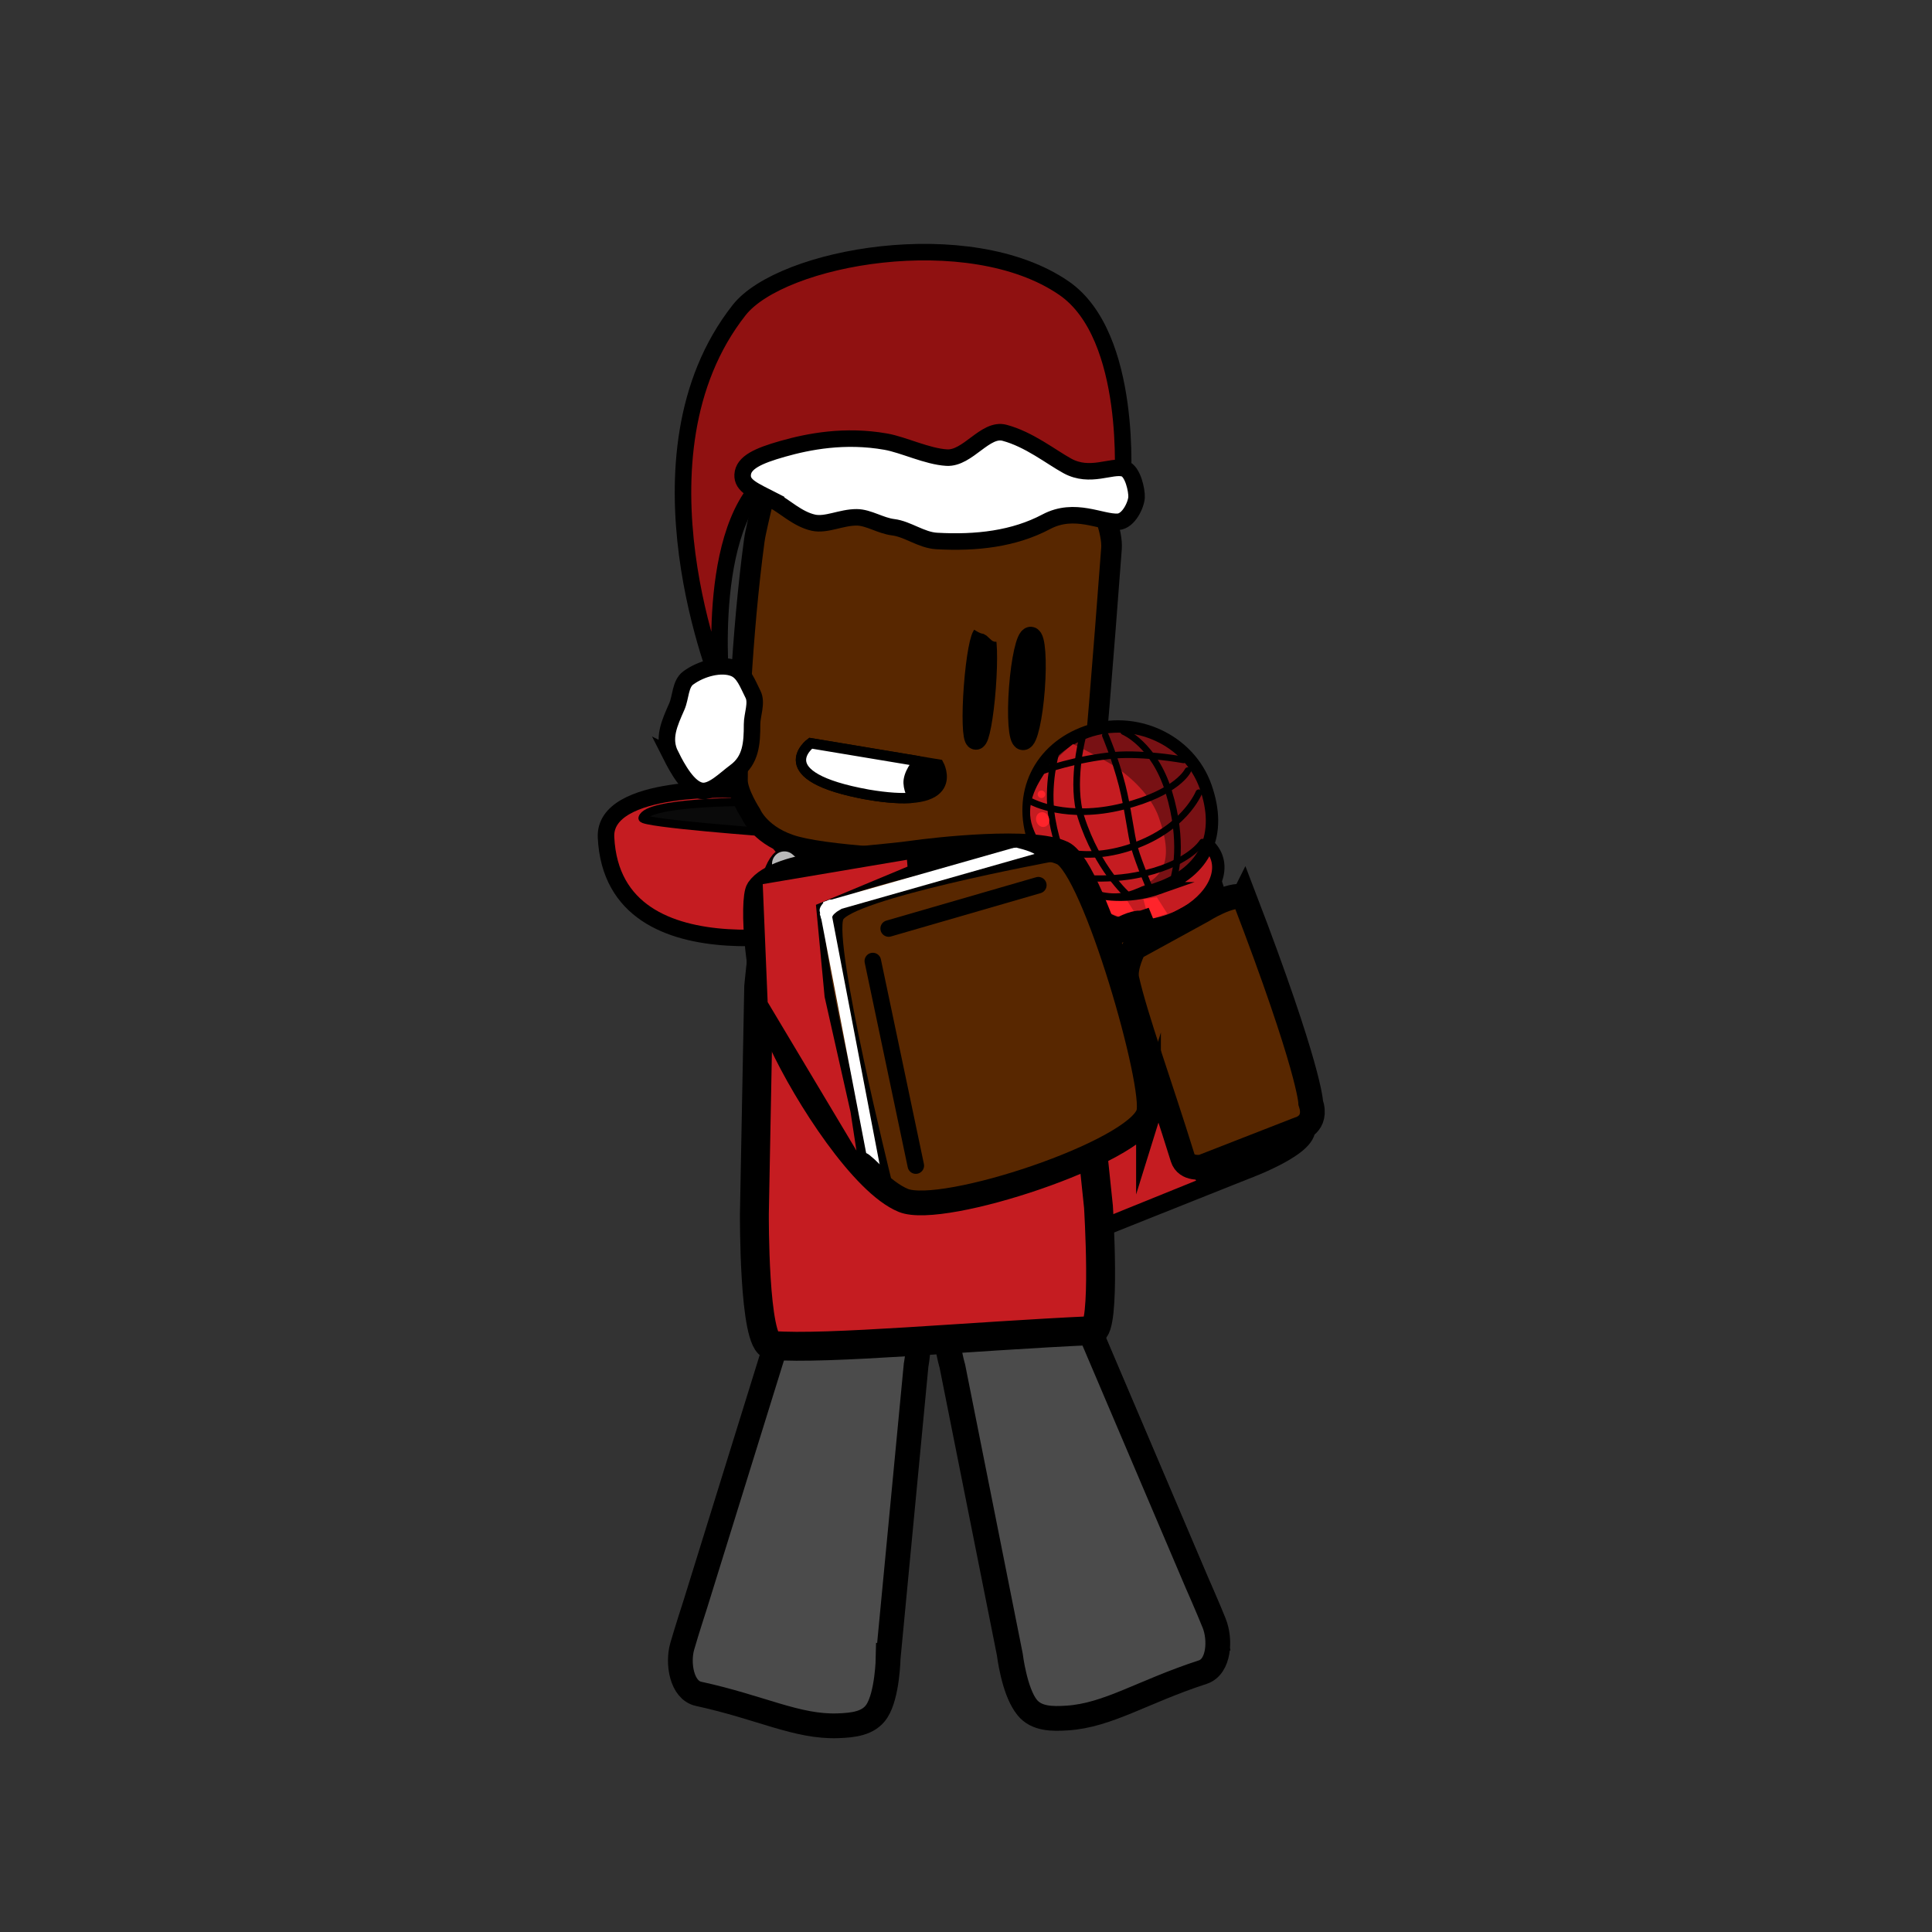 <svg version="1.1" xmlns="http://www.w3.org/2000/svg" xmlns:xlink="http://www.w3.org/1999/xlink" width="234" height="234" viewBox="0,0,234,234"><rect x="0" y="0" width="234" height="234" fill="#333333" stroke="none"/><g transform="translate(-123,-63)"><g data-paper-data="{&quot;isPaintingLayer&quot;:true}" fill-rule="nonzero" stroke-linejoin="miter" stroke-miterlimit="10" stroke-dasharray="" stroke-dashoffset="0" style="mix-blend-mode: normal"><path d="M123,297v-234h234v234z" data-paper-data="{&quot;index&quot;:null}" fill="none" stroke="none" stroke-width="0" stroke-linecap="butt"/><g><g><g data-paper-data="{&quot;origRot&quot;:0}" stroke="#000000" stroke-width="3" stroke-linecap="round"><path d="M280.711,199.237c1.201,2.135 -7.034,5.146 -7.034,5.146c0,0 -21.563,8.586 -31.73,12.685c-4.525,1.078 -24.561,-32.328 -23.224,-37.973c0.596,-2.516 7.931,-9.258 9.889,-8.778c3.726,0.914 15.895,12.507 15.895,12.507l-3.516,2.262l9.763,-5.015c0,0 10.849,-6.853 16.178,-8.418c2.955,-0.868 13.779,27.585 13.779,27.585z" data-paper-data="{&quot;origPos&quot;:null}" fill="#582700"/><path d="M258.149,176.657l13.594,26.798" fill="none"/><path d="M254.45,178.855l13.85,26.669" data-paper-data="{&quot;origPos&quot;:null}" fill="none"/></g><path d="M271.866,204.092l-2.498,1.287l-14.077,-27.324l2.498,-1.287z" fill="#ffffff" stroke="none" stroke-width="0" stroke-linecap="butt"/><path d="M241.76,217.339l-7.822,-7.87l-11.957,-20.811l-2.461,-8.124l1.457,-4.918l6.464,-3.804l1.293,-0.761l14.44,11.227l-2.459,1.737l1.014,1.724l11.8,-6.074l14.697,26.451l-25.298,10.247z" fill="#c51c21" stroke="#000000" stroke-width="0.5" stroke-linecap="round"/></g><g fill="#fffc96" stroke="#000000" stroke-width="2" stroke-linecap="round"><path d="M247.35,180.937c0,0 1.946,-4.594 5.11,-3.342c5.062,2.002 -11.715,35.462 -17.095,33.698c-2.198,-0.721 -1.341,-4.267 -1.341,-4.267l2.096,0.419c0,0 4.523,-5.485 8.609,-13.19c4.03,-7.598 5.275,-13.334 5.275,-13.334z"/><path d="M237.613,180.018c0,0 -1.54,-4.239 1.064,-4.435c5.466,-0.41 16.895,39.456 11.681,38.613c-3.157,-0.511 -3.279,-4.576 -3.279,-4.576l1.548,0.262c0,0 -0.643,-6.217 -3.378,-15.195c-2.734,-8.978 -6.16,-14.602 -6.16,-14.602z" data-paper-data="{&quot;index&quot;:null}"/></g></g><g stroke="#000000" stroke-linecap="round"><path d="M225.204,175.178c0,0 -27.928,7.203 -28.803,-10.756c-0.322,-6.617 15.966,-5.766 15.966,-5.766z" data-paper-data="{&quot;origPos&quot;:null}" fill="#c51c21" stroke-width="2"/><path d="M216.632,163.871c0,0 -15.99,-1.168 -15.809,-1.791c0.572,-1.974 12.366,-1.952 12.366,-1.952z" data-paper-data="{&quot;origPos&quot;:null}" fill="#0a0a0a" stroke-width="1"/></g><g data-paper-data="{&quot;origRot&quot;:0}" stroke="#000000" stroke-linecap="round"><path d="M238.261,228.301c0,0 -1.368,-4.602 0.124,-4.997c4.402,-1.167 8.213,-3.929 12.744,-3.47c1.881,0.191 3.689,4.08 3.689,4.08l12.968,30.462c0,0 1.38,3.128 2.11,4.953c0.78,1.951 0.613,5.257 -1.385,5.909c-7.335,2.394 -11.464,5.237 -16.414,5.56c-1.803,0.118 -3.725,0.125 -4.859,-1.282c-1.482,-1.838 -2.018,-6.287 -2.018,-6.287z" data-paper-data="{&quot;origPos&quot;:null}" fill="#ff0000" stroke-width="3"/><path d="M270.852,262.542c0,0 -4.961,4.187 -9.843,5.617c-3.746,1.097 -12.146,2.49 -12.146,2.49c0,0 -2.031,-2.122 -2.566,-3.633c-0.564,-1.591 -0.25,-4.316 -0.25,-4.316l22.147,-7.317z" data-paper-data="{&quot;origPos&quot;:null}" fill="#976e57" stroke-width="2"/><path d="M238.429,228.586c0,0 -1.368,-4.602 0.124,-4.997c4.402,-1.167 8.213,-3.929 12.744,-3.47c1.881,0.191 3.689,4.08 3.689,4.08l12.968,30.462c0,0 1.38,3.128 2.11,4.953c0.78,1.951 0.613,5.257 -1.385,5.909c-7.335,2.394 -11.464,5.237 -16.414,5.56c-1.803,0.118 -3.725,0.124 -4.859,-1.282c-1.482,-1.838 -2.018,-6.287 -2.018,-6.287z" data-paper-data="{&quot;origPos&quot;:null}" fill="#4b4b4b" stroke-width="3"/></g><path d="M230.572,263.794c0,0 -0.082,4.481 -1.37,6.459c-0.986,1.515 -2.898,1.703 -4.704,1.768c-4.957,0.18 -9.353,-2.23 -16.893,-3.868c-2.054,-0.446 -2.555,-3.718 -1.977,-5.738c0.541,-1.89 1.597,-5.141 1.597,-5.141l9.814,-31.62c0,0 1.404,-4.052 3.257,-4.433c4.461,-0.916 8.533,1.446 13.03,2.161c1.524,0.242 0.629,4.959 0.629,4.959c0,0 -0.855,8.965 -1.402,14.702c-0.772,8.098 -1.979,20.751 -1.979,20.751z" fill="#4b4b4b" stroke="#000000" stroke-width="3" stroke-linecap="round"/><g><path d="M214.891,182.52c0,0 1.278,-14.483 3.408,-15.129c6.39,-1.939 21.214,-1.688 31.094,-2.141c1.527,-0.07 3.467,13.388 3.467,13.388l3.184,30.514c0,0 0.929,14.931 -0.737,15.008c-14.831,0.681 -32.176,2.331 -38.825,1.794c-2.216,-0.179 -2.112,-15.958 -2.112,-15.958z" data-paper-data="{&quot;origPos&quot;:null}" fill="#c51c21" stroke="#000000" stroke-width="3.5" stroke-linecap="round"/><path d="M234.092,189.846c-1.29,0.059 -1.404,-2.426 -1.404,-2.426c-0.237,-5.154 -0.549,-11.964 -0.786,-17.118c0,0 -0.114,-2.485 1.176,-2.544c1.29,-0.059 1.404,2.426 1.404,2.426c0.237,5.154 0.473,10.308 0.71,15.461l0.076,1.657c0,0 0.114,2.485 -1.176,2.544z" fill="#ffffff" stroke="none" stroke-width="0.5" stroke-linecap="butt"/><path d="M245.81,188.891c-1.29,0.059 -1.434,-3.062 -1.434,-3.062c-0.297,-6.475 -0.69,-15.03 -0.987,-21.505c0,0 -0.143,-3.122 1.147,-3.181c1.29,-0.059 1.434,3.062 1.434,3.062c0.297,6.475 0.595,12.949 0.892,19.424l0.096,2.081c0,0 0.143,3.122 -1.147,3.181z" fill="#ffffff" stroke="none" stroke-width="0.5" stroke-linecap="butt"/></g><path d="M247.985,167.791c-12.077,-0.487 -23.787,-0.996 -28.521,-2.24c-4.327,-1.137 -5.505,-3.961 -5.505,-3.961c0,0 -1.632,-2.52 -1.64,-4.055c-0.026,-4.605 0.517,-17.744 2.033,-29.02c0.051,-0.376 0.093,-0.586 0.166,-0.959c0.219,-1.118 1.258,-5.447 1.258,-5.447c0,0 3.27,-1.496 5.024,-1.881c5.263,-1.155 18.384,1.002 32.259,2.124c1.258,0.102 3.331,1.89 3.331,1.89c0,0 1.38,3.212 1.231,5.19c-0.963,12.788 -2.076,26.933 -2.543,30.156c-0.155,1.074 -2.203,5.165 -2.203,5.165z" fill="#582700" stroke="#000000" stroke-width="2.5" stroke-linecap="round"/><path d="M246.455,146.314c0.259,-3.435 0.881,-6.189 1.39,-6.151c0.509,0.038 0.712,2.854 0.453,6.289c-0.259,3.435 -0.881,6.189 -1.39,6.151c-0.509,-0.038 -0.712,-2.854 -0.453,-6.289z" fill="#000000" stroke="#000000" stroke-width="2.5" stroke-linecap="butt"/><path d="M240.984,146.167c0.264,-3.499 0.787,-6.312 1.168,-6.283c0.382,0.029 0.477,2.888 0.214,6.387c-0.264,3.499 -0.787,6.312 -1.168,6.283c-0.382,-0.029 -0.477,-2.888 -0.214,-6.387z" fill="#000000" stroke="#000000" stroke-width="2.5" stroke-linecap="butt"/><g fill="none" stroke="#b9b9b9" stroke-width="3"><path d="M247.451,170.378c-0.889,-1.319 -0.032,-2.579 1.133,-3.852c1.166,-1.273 2.375,-1.701 3.088,-0.758c1.513,2 0.07,3.042 -0.843,4.039c-1.166,1.273 -2.123,2.433 -3.379,0.57z" stroke-linecap="butt"/><path d="M248.407,169.743l-2.472,2.636" stroke-linecap="round"/><path d="M242.421,173.17c1.166,-1.273 2.375,-1.701 3.088,-0.758c1.513,2 0.07,3.042 -0.843,4.039c-1.166,1.273 -2.123,2.433 -3.379,0.57c-0.889,-1.319 -0.032,-2.579 1.133,-3.852z" stroke-linecap="butt"/><path d="M239.773,179.022l2.472,-2.636" stroke-linecap="round"/><path d="M234.135,178.828c0.325,-1.652 1.669,-1.559 3.208,-1.17c1.539,0.389 2.551,1.32 2.366,2.577c-0.393,2.666 -1.95,1.87 -3.155,1.565c-1.539,-0.389 -2.878,-0.64 -2.419,-2.973z" stroke-linecap="butt"/><path d="M231.908,178.527l3.222,0.861" stroke-linecap="round"/><path d="M226.743,174.787c0.832,-1.356 2.041,-0.624 3.336,0.473c1.295,1.097 1.929,2.438 1.353,3.5c-1.221,2.253 -2.4,0.774 -3.414,-0.086c-1.295,-1.097 -2.449,-1.972 -1.275,-3.888z" stroke-linecap="butt"/><path d="M227.48,175.779l-2.695,-2.341" stroke-linecap="round"/><path d="M219.965,168.967c0.832,-1.356 2.041,-0.624 3.336,0.473c1.295,1.097 1.929,2.438 1.353,3.5c-1.221,2.253 -2.4,0.774 -3.414,-0.086c-1.295,-1.097 -2.449,-1.972 -1.275,-3.888z" stroke-linecap="butt"/><path d="M220.702,169.959l-2.695,-2.341" stroke-linecap="round"/></g><path d="M245.074,140.028c-0.23,0.543 -0.705,0.479 -0.899,0.426c-0.15,0.185 -0.386,0.296 -0.642,0.276c-0.175,-0.014 -0.332,-0.087 -0.452,-0.198l-0.602,-0.549c-0.121,-0.072 -0.242,-0.141 -0.362,-0.209c-0.567,-0.058 -1.09,-0.523 -1.74,-0.861c-0.156,-0.069 -0.313,-0.136 -0.473,-0.204c0,0 -0.15,-0.063 -0.281,-0.201c-0.254,-0.136 -0.417,-0.414 -0.393,-0.72c0.032,-0.413 0.393,-0.722 0.806,-0.689c0.081,0.006 0.158,0.025 0.229,0.055l0.733,0.284l-0.035,0.09l0.029,0.016c0.02,0.01 0.04,0.02 0.06,0.029c0.074,0.033 0.148,0.067 0.222,0.101c1,0.195 1.956,0.58 2.851,1.153l0.55,0.218c0,0 0.691,0.292 0.399,0.983z" fill="#582700" stroke="none" stroke-width="0.5" stroke-linecap="butt"/><g><g data-paper-data="{&quot;index&quot;:null}"><path d="M263.512,171.601c2.304,-0.812 5.211,-6.209 5.964,-4.069c0.384,1.09 7.011,21.137 6.673,22.361c-0.325,1.179 -1.049,2.105 -2.18,2.503c-0.769,0.271 -2.083,0.316 -3.017,-0.001c-1.863,-0.633 -13.553,-18.754 -14.055,-20.179c-0.754,-2.14 4.31,0.197 6.614,-0.614z" fill="#0091d4" stroke="#000000" stroke-width="1.5" stroke-linecap="butt"/><g stroke-linecap="butt"><path d="M261.039,164.514c4.175,-1.47 8.346,-0.428 9.317,2.329c0.971,2.757 -1.626,6.183 -5.801,7.654c-4.175,1.47 -8.346,0.428 -9.317,-2.329c-0.971,-2.757 1.626,-6.183 5.801,-7.654z" fill="#c51c21" stroke="#000000" stroke-width="1.5"/><path d="M260.87,174.239c0,0 -1.696,0.187 -3.263,-0.595c-0.741,-0.384 -2.031,-1.902 -2.031,-1.902l3.935,0.322z" fill="#ff242b" stroke="none" stroke-width="0"/><path d="M264.384,173.663l-1.842,0.593c0,0 -0.507,-0.613 -0.673,-1.003c-0.142,-0.332 -0.377,-1.337 -0.377,-1.337l1.621,-0.246z" fill="#ff242b" stroke="none" stroke-width="0"/></g><g><path d="M263.296,170.587c-5.759,2.029 -13.01,0.109 -15.039,-5.65c-2.029,-5.759 0.613,-11.274 6.372,-13.303c5.759,-2.029 12.368,0.892 14.396,6.651c2.029,5.759 0.03,10.274 -5.73,12.302z" fill="#781114" stroke="#000000" stroke-width="1.5" stroke-linecap="butt"/><path d="M252.96,153.126c0,0 1.882,0.868 4.409,2.306c2.521,1.435 5.083,4.007 5.969,6.523c1.775,5.039 0.943,7.426 -3.241,8.9c-2.036,0.717 -4.314,0.283 -6.095,-0.826c-2.499,-1.556 -4.934,-4.028 -5.94,-6.885c-1.775,-5.039 4.898,-10.019 4.898,-10.019z" fill="#c51c21" stroke="none" stroke-width="0" stroke-linecap="butt"/><path d="M268.198,159.012c0,0 -1.817,4.589 -8.618,6.715c-6.745,2.109 -10.98,-0.841 -10.98,-0.841" fill="none" stroke="#000000" stroke-width="0.8" stroke-linecap="round"/><path d="M268.625,164.97c0,0 -1.678,2.826 -8.084,4.051c-4.445,0.85 -9.127,0.019 -9.127,0.019" fill="none" stroke="#000000" stroke-width="0.75" stroke-linecap="round"/><path d="M266.868,156.331c0,0 -1.237,2.671 -7.845,4.336c-6.871,1.731 -11.078,-0.564 -11.078,-0.564" fill="none" stroke="#000000" stroke-width="0.8" stroke-linecap="round"/><path d="M249.033,156.441c0,0 4.385,-1.596 9.033,-1.975c3.529,-0.288 8.281,0.57 8.281,0.57" fill="none" stroke="#000000" stroke-width="0.8" stroke-linecap="round"/><path d="M259.097,151.61c0,0 3.689,1.529 5.455,7.272c1.892,6.155 0.69,10.172 0.69,10.172" fill="none" stroke="#000000" stroke-width="0.8" stroke-linecap="round"/><path d="M262.257,170.62c0,0 -1.29,-3.01 -1.834,-4.886c-0.458,-1.579 -0.785,-4.777 -1.513,-7.621c-0.827,-3.235 -2.031,-6.044 -2.031,-6.044" fill="none" stroke="#000000" stroke-width="0.8" stroke-linecap="round"/><path d="M259.586,171.433c0,0 -3.636,-3.179 -5.647,-9.445c-1.281,-3.992 0.129,-9.507 0.129,-9.507" fill="none" stroke="#000000" stroke-width="0.8" stroke-linecap="round"/><path d="M253.993,170.703c0,0 -2.513,-2.511 -3.564,-8.476c-0.73,-4.142 0.483,-8.119 0.483,-8.119" fill="none" stroke="#000000" stroke-width="0.8" stroke-linecap="round"/><path d="M249.588,163.125c-0.411,0.145 -0.879,-0.122 -1.046,-0.596c-0.167,-0.474 0.031,-0.975 0.441,-1.12c0.411,-0.145 0.879,0.122 1.046,0.596c0.167,0.474 -0.031,0.975 -0.441,1.12z" fill="#ff242b" stroke="none" stroke-width="0" stroke-linecap="butt"/><path d="M249.289,159.63c-0.237,0.083 -0.497,-0.041 -0.58,-0.278c-0.083,-0.237 0.041,-0.497 0.278,-0.58c0.237,-0.083 0.497,0.041 0.58,0.278c0.083,0.237 -0.041,0.497 -0.278,0.58z" fill="#ff242b" stroke="none" stroke-width="0" stroke-linecap="butt"/></g></g><path d="M261.275,174.816c4.096,9.994 4.084,11.986 4.084,11.986c0.445,1.28 -0.839,1.59 -0.839,1.59c0,0 -2.417,0.906 -3.964,1.485c-1.016,0.381 -2.603,0.975 -2.603,0.975c0,0 -1.059,0.209 -1.287,-0.495c-1.373,-4.235 -2.91,-8.207 -3.397,-10.4c-0.162,-0.731 0.549,-1.86 0.549,-1.86l4.675,-2.383c0,0 1.86,-1.088 2.781,-0.898z" fill="#582700" stroke="#000000" stroke-width="3" stroke-linecap="round"/><path d="M273.659,171.619c7.998,20.843 8.094,24.937 8.094,24.937c0.881,2.663 -1.423,3.207 -1.423,3.207c0,0 -4.318,1.685 -7.082,2.764c-1.815,0.708 -4.65,1.815 -4.65,1.815c0,0 -1.903,0.353 -2.357,-1.111c-2.732,-8.805 -5.747,-17.085 -6.757,-21.627c-0.337,-1.514 0.883,-3.784 0.883,-3.784l8.314,-4.557c0,0 3.3,-2.1 4.978,-1.643z" fill="#582700" stroke="#000000" stroke-width="3" stroke-linecap="round"/></g><g data-paper-data="{&quot;index&quot;:null}"><g data-paper-data="{&quot;index&quot;:null}" stroke="#000000"><path d="M262.104,197.861c-1.478,4.717 -24.93,12.474 -29.697,10.528c-4.889,-1.996 -11.739,-12.566 -14.831,-19.199c-3.092,-6.633 -3.509,-17.33 -2.724,-18.465c2.356,-3.406 13.565,-3.683 18.536,-4.392c2.97,-0.424 14.685,-1.746 18.323,-0c3.85,1.847 11.414,28.268 10.393,31.529z" data-paper-data="{&quot;origRot&quot;:0,&quot;origPos&quot;:null}" fill="#582700" stroke-width="3" stroke-linecap="butt"/><path d="M248.761,170.212l-18.128,5.25" data-paper-data="{&quot;origPos&quot;:null}" fill="none" stroke-width="2" stroke-linecap="round"/><path d="M233.922,204.175l-5.209,-24.777" data-paper-data="{&quot;origPos&quot;:null}" fill="none" stroke-width="2" stroke-linecap="round"/><path d="M230.235,206.049c0,0 -7.125,-28.689 -5.793,-31.974c1.167,-2.876 25.947,-7.459 25.947,-7.459" data-paper-data="{&quot;origPos&quot;:null}" fill="none" stroke-width="1.5" stroke-linecap="round"/><path d="M227.69,203.095c0,0 -6.786,-27.323 -5.517,-30.452c1.111,-2.739 24.712,-7.104 24.712,-7.104" data-paper-data="{&quot;origPos&quot;:null}" fill="none" stroke-width="1.5" stroke-linecap="round"/></g><path d="M233.182,168.123l-11.091,4.626l1.032,10.952l3.137,13.935l0.912,5.946l-11.442,-19.138l-0.608,-14.57l17.956,-3.033z" fill="#c51c21" stroke="#000000" stroke-width="0.5" stroke-linecap="round"/><path d="M222.31,173.442l1.267,-0.516l6.111,31.892l-1.267,0.516z" fill="#ffffff" stroke="none" stroke-width="0" stroke-linecap="butt"/><path d="M247.836,165.096l0.479,1.329l-25.14,7.148l-0.479,-1.329z" fill="#ffffff" stroke="none" stroke-width="0" stroke-linecap="butt"/><path d="M226.194,203.067c0.971,-1.143 2.114,-0.172 2.114,-0.172l0.604,0.517c0.363,0.347 0.725,0.694 1.088,1.04c0,0 1.084,1.037 0.047,2.121c-1.037,1.084 -2.121,0.047 -2.121,0.047c-0.363,-0.347 -0.725,-0.694 -1.088,-1.04l-0.473,-0.399c0,0 -1.143,-0.971 -0.172,-2.114z" fill="#000000" stroke="none" stroke-width="0.5" stroke-linecap="butt"/><path d="M224.039,172.31c0,0 0.001,0 0.001,0l0.02,-0.144l0.527,0.073c0.232,0.027 0.42,0.215 0.439,0.456c0.016,0.199 -0.087,0.38 -0.249,0.474l-0.416,0.252c-0.393,0.33 -0.581,0.438 -0.627,0.964c0,0 -0.069,0.495 -0.564,0.427c-0.234,-0.032 -0.342,-0.16 -0.391,-0.285c-0.161,-0.048 -0.291,-0.176 -0.338,-0.341l-0.157,-0.509l0.091,-0.028c-0.211,-0.425 -0.125,-0.774 0.429,-1.389l0.58,-0.267c0,0 0.468,-0.176 0.644,0.292c0.003,0.009 0.006,0.017 0.009,0.025z" fill="#ffffff" stroke="none" stroke-width="0.5" stroke-linecap="butt"/><path d="M249.1,167.147c-0.427,-0.849 -2.092,-1.255 -2.994,-1.486l-0.437,0.035c-0.275,0.022 -0.516,-0.183 -0.539,-0.458c-0.022,-0.275 0.183,-0.516 0.458,-0.539v0v0l0.498,-0.04l0.003,0.043l0.077,-0.043c0.043,0.01 0.087,0.021 0.13,0.031c0.518,-0.423 2.054,0.062 2.632,0.293l0.227,0.159c0,0 0.381,0.324 0.057,0.705c-0.003,0.004 -0.007,0.008 -0.01,0.012c0.297,0.218 0.555,0.472 0.753,0.77c0,0 0.259,0.428 -0.169,0.687c-0.428,0.259 -0.687,-0.169 -0.687,-0.169z" fill="#000000" stroke="none" stroke-width="0.5" stroke-linecap="butt"/></g><g stroke="#000000" stroke-width="1.25" stroke-linecap="butt"><g data-paper-data="{&quot;index&quot;:null}" fill="#000000"><path d="M228.144,159.248c-12.352,-2.221 -6.961,-6.229 -6.961,-6.229l15.511,2.583c0,0 3.071,5.624 -8.55,3.647z"/></g><g data-paper-data="{&quot;index&quot;:null}" fill="#ffffff"><path d="M228.144,159.248c-12.352,-2.221 -6.961,-6.229 -6.961,-6.229c0,0 10.494,1.747 13.112,2.183c0.004,0.001 -1.033,1.061 -1.223,2.263c-0.155,0.984 0.534,2.153 0.51,2.155c-1.3,0.118 -3.062,0.032 -5.439,-0.372z"/></g></g><g data-paper-data="{&quot;index&quot;:null}" stroke="#000000" stroke-width="2" stroke-linecap="butt"><path d="M258.96,121.596c0,0 -32.815,-6.177 -41.452,-1.678c-9.422,4.909 -7.112,26.531 -7.112,26.531c0,0 -11.812,-28.163 2.125,-45.887c5.106,-6.493 27.846,-10.598 39.356,-2.658c8.411,5.802 7.083,23.692 7.083,23.692z" fill="#901111"/><path d="M216.679,123.618c-2.401,-1.233 -3.808,-1.77 -3.732,-3.115c0.083,-1.481 1.871,-2.297 4.864,-3.145c3.103,-0.879 7.498,-1.748 12.488,-0.864c2.126,0.377 5.011,1.797 7.368,1.932c2.558,0.147 4.658,-3.634 6.999,-3.007c2.984,0.798 5.598,2.907 7.612,4.011c2.758,1.512 5.347,-0.137 6.881,0.316c1.049,0.31 1.545,2.66 1.498,3.493c-0.051,0.896 -0.951,2.881 -2.239,2.959c-2.048,0.124 -5.229,-1.843 -8.695,-0.005c-3.893,2.065 -8.448,2.606 -13.296,2.328c-1.824,-0.105 -3.529,-1.454 -5.229,-1.66c-1.553,-0.188 -3.002,-1.197 -4.432,-1.203c-1.878,-0.009 -3.683,0.992 -5.247,0.649c-1.912,-0.42 -3.509,-2.004 -4.84,-2.688z" data-paper-data="{&quot;index&quot;:null}" fill="#ffffff"/><path d="M204.229,154.448c-1.019,-2.017 -0.144,-3.847 0.747,-5.879c0.491,-1.12 0.4,-2.735 1.379,-3.456c1.578,-1.161 3.98,-1.789 5.55,-1.164c1.172,0.467 1.625,1.819 2.301,3.155c0.515,1.018 -0.121,2.487 -0.118,3.617c0.006,2.342 -0.15,4.35 -2.008,5.718c-1.274,0.937 -2.827,2.581 -4.16,2.338c-1.55,-0.282 -2.842,-2.648 -3.692,-4.33z" fill="#ffffff"/></g></g></g></svg>